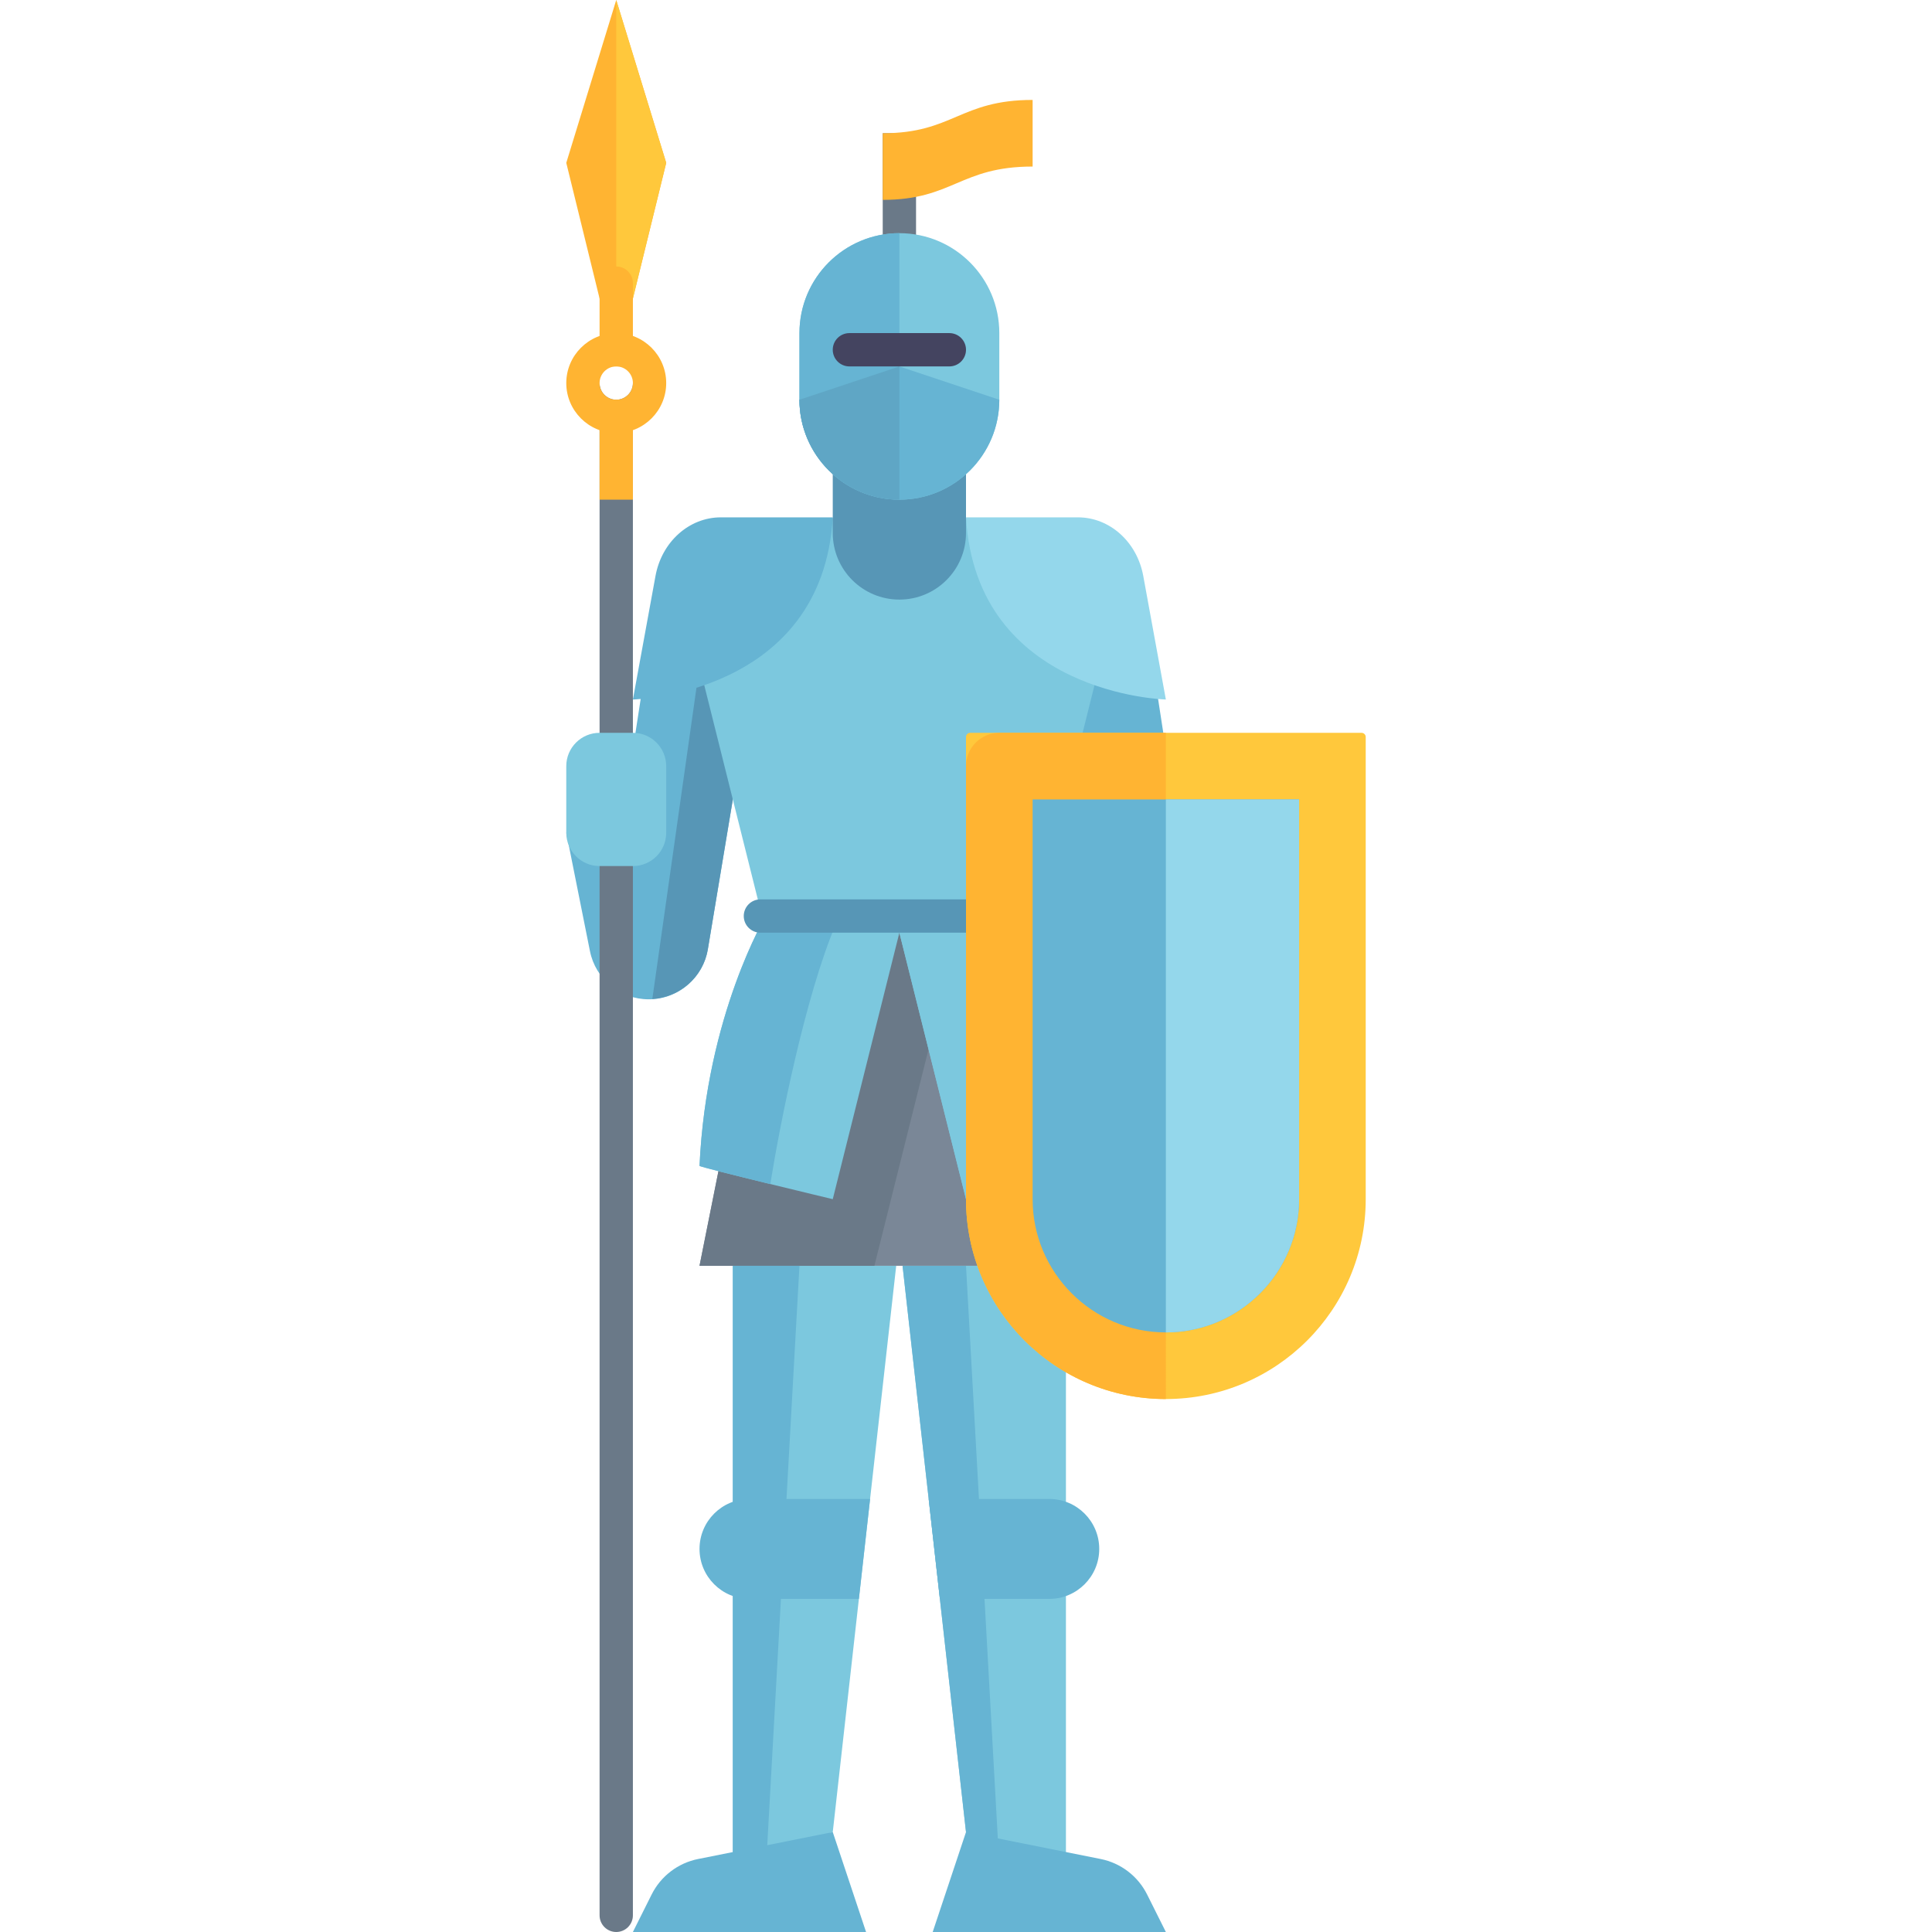 <?xml version="1.0" encoding="iso-8859-1"?>
<!-- Generator: Adobe Illustrator 19.0.0, SVG Export Plug-In . SVG Version: 6.00 Build 0)  -->
<svg version="1.1" id="Layer_1" xmlns="http://www.w3.org/2000/svg" xmlns:xlink="http://www.w3.org/1999/xlink" x="0px" y="0px"
	 viewBox="0 0 512 512" style="enable-background:new 0 0 512 512;" xml:space="preserve">
<rect x="233.931" y="35.31" style="fill:#6A7988;" width="8.828" height="35.31"/>
<polygon style="fill:#FFB432;" points="150.069,43.157 163.31,97.103 176.552,43.157 163.31,0 "/>
<polygon style="fill:#FFC83C;" points="163.31,97.103 176.552,43.157 163.31,0 "/>
<path style="fill:#66B4D3;" d="M199.164,141.241L199.164,141.241c-13.01,0-24.073,9.492-26.05,22.349l-8.785,57.102l-14.26-0.003
	l6.273,31.367c1.485,7.426,8.006,12.771,15.578,12.771l0,0c7.766,0,14.394-5.614,15.671-13.276l15.443-92.655L199.164,141.241z"/>
<path style="fill:#5796B6;" d="M185.379,176.552c0,0-12.505,88.276-12.508,88.19c7.345-0.442,13.496-5.848,14.72-13.19
	l11.725-70.355L185.379,176.552z"/>
<path style="fill:#66B4D3;" d="M277.526,141.241L277.526,141.241c13.01,0,24.073,9.492,26.05,22.349L317.793,256l-26.483,8.828
	l-17.655-105.931L277.526,141.241z"/>
<polygon style="fill:#7CC8DE;" points="194.207,335.448 194.207,494.345 220.69,485.517 237.504,335.448 "/>
<g>
	<path style="fill:#66B4D3;" d="M220.69,485.517l-35.671,7.134c-5.343,1.068-9.892,4.544-12.329,9.417L167.724,512h61.793
		L220.69,485.517z"/>
	<path style="fill:#66B4D3;" d="M230.581,397.241h-31.96c-7.313,0-13.241,5.929-13.241,13.241s5.929,13.241,13.241,13.241h28.992
		L230.581,397.241z"/>
</g>
<polygon style="fill:#7CC8DE;" points="282.483,335.448 282.483,494.345 256,485.517 239.186,335.448 "/>
<g>
	<path style="fill:#66B4D3;" d="M256,485.517l35.671,7.134c5.343,1.068,9.892,4.544,12.329,9.417l4.966,9.932h-61.793L256,485.517z"
		/>
	<path style="fill:#66B4D3;" d="M246.109,397.241h31.96c7.313,0,13.241,5.929,13.241,13.241s-5.929,13.241-13.241,13.241h-28.992
		L246.109,397.241z"/>
</g>
<polygon style="fill:#7A8797;" points="185.379,335.448 291.31,335.448 273.655,247.172 203.034,247.172 "/>
<polygon style="fill:#6A7988;" points="247.172,273.655 240.552,247.172 229.517,247.172 196.414,280.276 185.379,335.448 
	231.724,335.448 "/>
<g>
	<path style="fill:#7CC8DE;" d="M281.396,137.295h-78.361c-11.486,0-23.784,14.741-20.999,25.884l20.999,83.993h70.621
		l20.999-83.993C297.439,152.035,292.882,137.295,281.396,137.295z"/>
	<path style="fill:#7CC8DE;" d="M238.345,247.172l-17.655,70.621c0,0-35.327-8.46-35.31-8.828
		c1.839-40.092,17.655-66.391,17.655-66.391L238.345,247.172z"/>
</g>
<path id="SVGCleanerId_0" style="fill:#7CC8DE;" d="M238.345,247.172L256,317.793c0,0,35.327-8.46,35.31-8.828
	c-1.839-40.092-17.655-66.391-17.655-66.391L238.345,247.172z"/>
<g>
	<polygon style="fill:#66B4D3;" points="211.862,335.448 203.034,494.345 194.207,494.345 194.207,335.448 	"/>
	<polygon style="fill:#66B4D3;" points="256,335.448 264.828,494.345 256,485.517 239.186,335.448 	"/>
	<path style="fill:#66B4D3;" d="M185.379,308.966c-0.009,0.191,9.575,2.578,18.76,4.823c2.573-16.041,9.194-49.513,17.329-68.813
		l-18.433-2.401C203.034,242.574,187.219,268.874,185.379,308.966z"/>
</g>
<g>
	<path id="SVGCleanerId_0_1_" style="fill:#7CC8DE;" d="M238.345,247.172L256,317.793c0,0,35.327-8.46,35.31-8.828
		c-1.839-40.092-17.655-66.391-17.655-66.391L238.345,247.172z"/>
</g>
<path style="fill:#5796B6;" d="M275.172,247.172h-73.655c-2.438,0-4.414-1.976-4.414-4.414l0,0c0-2.438,1.976-4.414,4.414-4.414
	h73.655c2.438,0,4.414,1.976,4.414,4.414l0,0C279.586,245.196,277.61,247.172,275.172,247.172z"/>
<path style="fill:#FFC83C;" d="M308.966,370.759L308.966,370.759c-29.252,0-52.966-23.713-52.966-52.966V195.31
	c0-0.609,0.494-1.103,1.103-1.103h103.724c0.609,0,1.103,0.494,1.103,1.103v122.483
	C361.931,347.046,338.218,370.759,308.966,370.759z"/>
<path style="fill:#FFB432;" d="M264.828,194.207c-4.875,0-8.828,3.953-8.828,8.828v114.759c0,29.251,23.713,52.966,52.966,52.966
	V194.207H264.828z"/>
<path style="fill:#66B4D3;" d="M344.276,211.862v105.931c0,19.47-15.84,35.31-35.31,35.31s-35.31-15.84-35.31-35.31V211.862H344.276
	"/>
<path style="fill:#94D7EB;" d="M308.966,353.103c19.47,0,35.31-15.84,35.31-35.31V211.862h-35.31V353.103z"/>
<path style="fill:#6A7988;" d="M163.31,105.931c-2.438,0-4.414-1.976-4.414-4.414v406.069c0,2.438,1.976,4.414,4.414,4.414l0,0
	c2.438,0,4.414-1.976,4.414-4.414V101.517C167.724,103.955,165.748,105.931,163.31,105.931z"/>
<path style="fill:#7CC8DE;" d="M167.724,229.517h-8.828c-4.875,0-8.828-3.953-8.828-8.828v-17.655c0-4.875,3.953-8.828,8.828-8.828
	h8.828c4.875,0,8.828,3.953,8.828,8.828v17.655C176.552,225.565,172.599,229.517,167.724,229.517z"/>
<path style="fill:#66B4D3;" d="M220.69,137.103c-2.759,47.069-52.966,48.276-52.966,48.276l5.99-32.753
	c1.651-9.026,8.896-15.523,17.312-15.523C191.026,137.103,220.69,137.103,220.69,137.103z"/>
<path style="fill:#94D7EB;" d="M256,137.103c2.759,47.069,52.966,48.276,52.966,48.276l-5.99-32.753
	c-1.651-9.026-8.896-15.523-17.312-15.523C285.664,137.103,256,137.103,256,137.103z"/>
<path style="fill:#5796B6;" d="M238.345,158.897L238.345,158.897c-9.751,0-17.655-7.904-17.655-17.655v-26.483H256v26.483
	C256,150.993,248.096,158.897,238.345,158.897z"/>
<path style="fill:#7CC8DE;" d="M238.345,132.414L238.345,132.414c-14.626,0-26.483-11.857-26.483-26.483V88.276
	c0-14.626,11.857-26.483,26.483-26.483l0,0c14.626,0,26.483,11.857,26.483,26.483v17.655
	C264.828,120.557,252.971,132.414,238.345,132.414z"/>
<g>
	<path style="fill:#66B4D3;" d="M211.862,105.931c0,14.626,11.857,26.483,26.483,26.483c14.626,0,26.483-11.857,26.483-26.483
		l-26.483-8.828L211.862,105.931z"/>
	<path style="fill:#66B4D3;" d="M211.862,88.276v17.655c0,6.814,2.645,12.962,6.873,17.655h19.609V61.793
		C223.719,61.793,211.862,73.65,211.862,88.276z"/>
</g>
<path style="fill:#5FA6C5;" d="M211.862,105.931c0,14.626,11.857,26.483,26.483,26.483v-35.31L211.862,105.931z"/>
<g>
	<path style="fill:#FFB432;" d="M163.31,114.759c-7.302,0-13.241-5.94-13.241-13.241s5.94-13.241,13.241-13.241
		c7.302,0,13.241,5.94,13.241,13.241S170.612,114.759,163.31,114.759z M163.31,97.103c-2.435,0-4.414,1.978-4.414,4.414
		s1.978,4.414,4.414,4.414c2.435,0,4.414-1.978,4.414-4.414S165.746,97.103,163.31,97.103z"/>
	<rect x="158.897" y="105.931" style="fill:#FFB432;" width="8.828" height="26.483"/>
	<path style="fill:#FFB432;" d="M273.655,44.138c-19.242,0-21.103,8.828-39.724,8.828V35.31c18.621,0,20.483-8.828,39.724-8.828"/>
	<path style="fill:#FFB432;" d="M167.172,97.103h-7.724c-0.305,0-0.552-0.247-0.552-0.552V75.034c0-2.438,1.976-4.414,4.414-4.414
		l0,0c2.438,0,4.414,1.976,4.414,4.414v21.517C167.724,96.856,167.477,97.103,167.172,97.103z"/>
</g>
<path style="fill:#444460;" d="M251.586,97.103h-26.483c-2.438,0-4.414-1.976-4.414-4.414l0,0c0-2.438,1.976-4.414,4.414-4.414
	h26.483c2.438,0,4.414,1.976,4.414,4.414l0,0C256,95.127,254.024,97.103,251.586,97.103z"/>
<g>
</g>
<g>
</g>
<g>
</g>
<g>
</g>
<g>
</g>
<g>
</g>
<g>
</g>
<g>
</g>
<g>
</g>
<g>
</g>
<g>
</g>
<g>
</g>
<g>
</g>
<g>
</g>
<g>
</g>
</svg>
